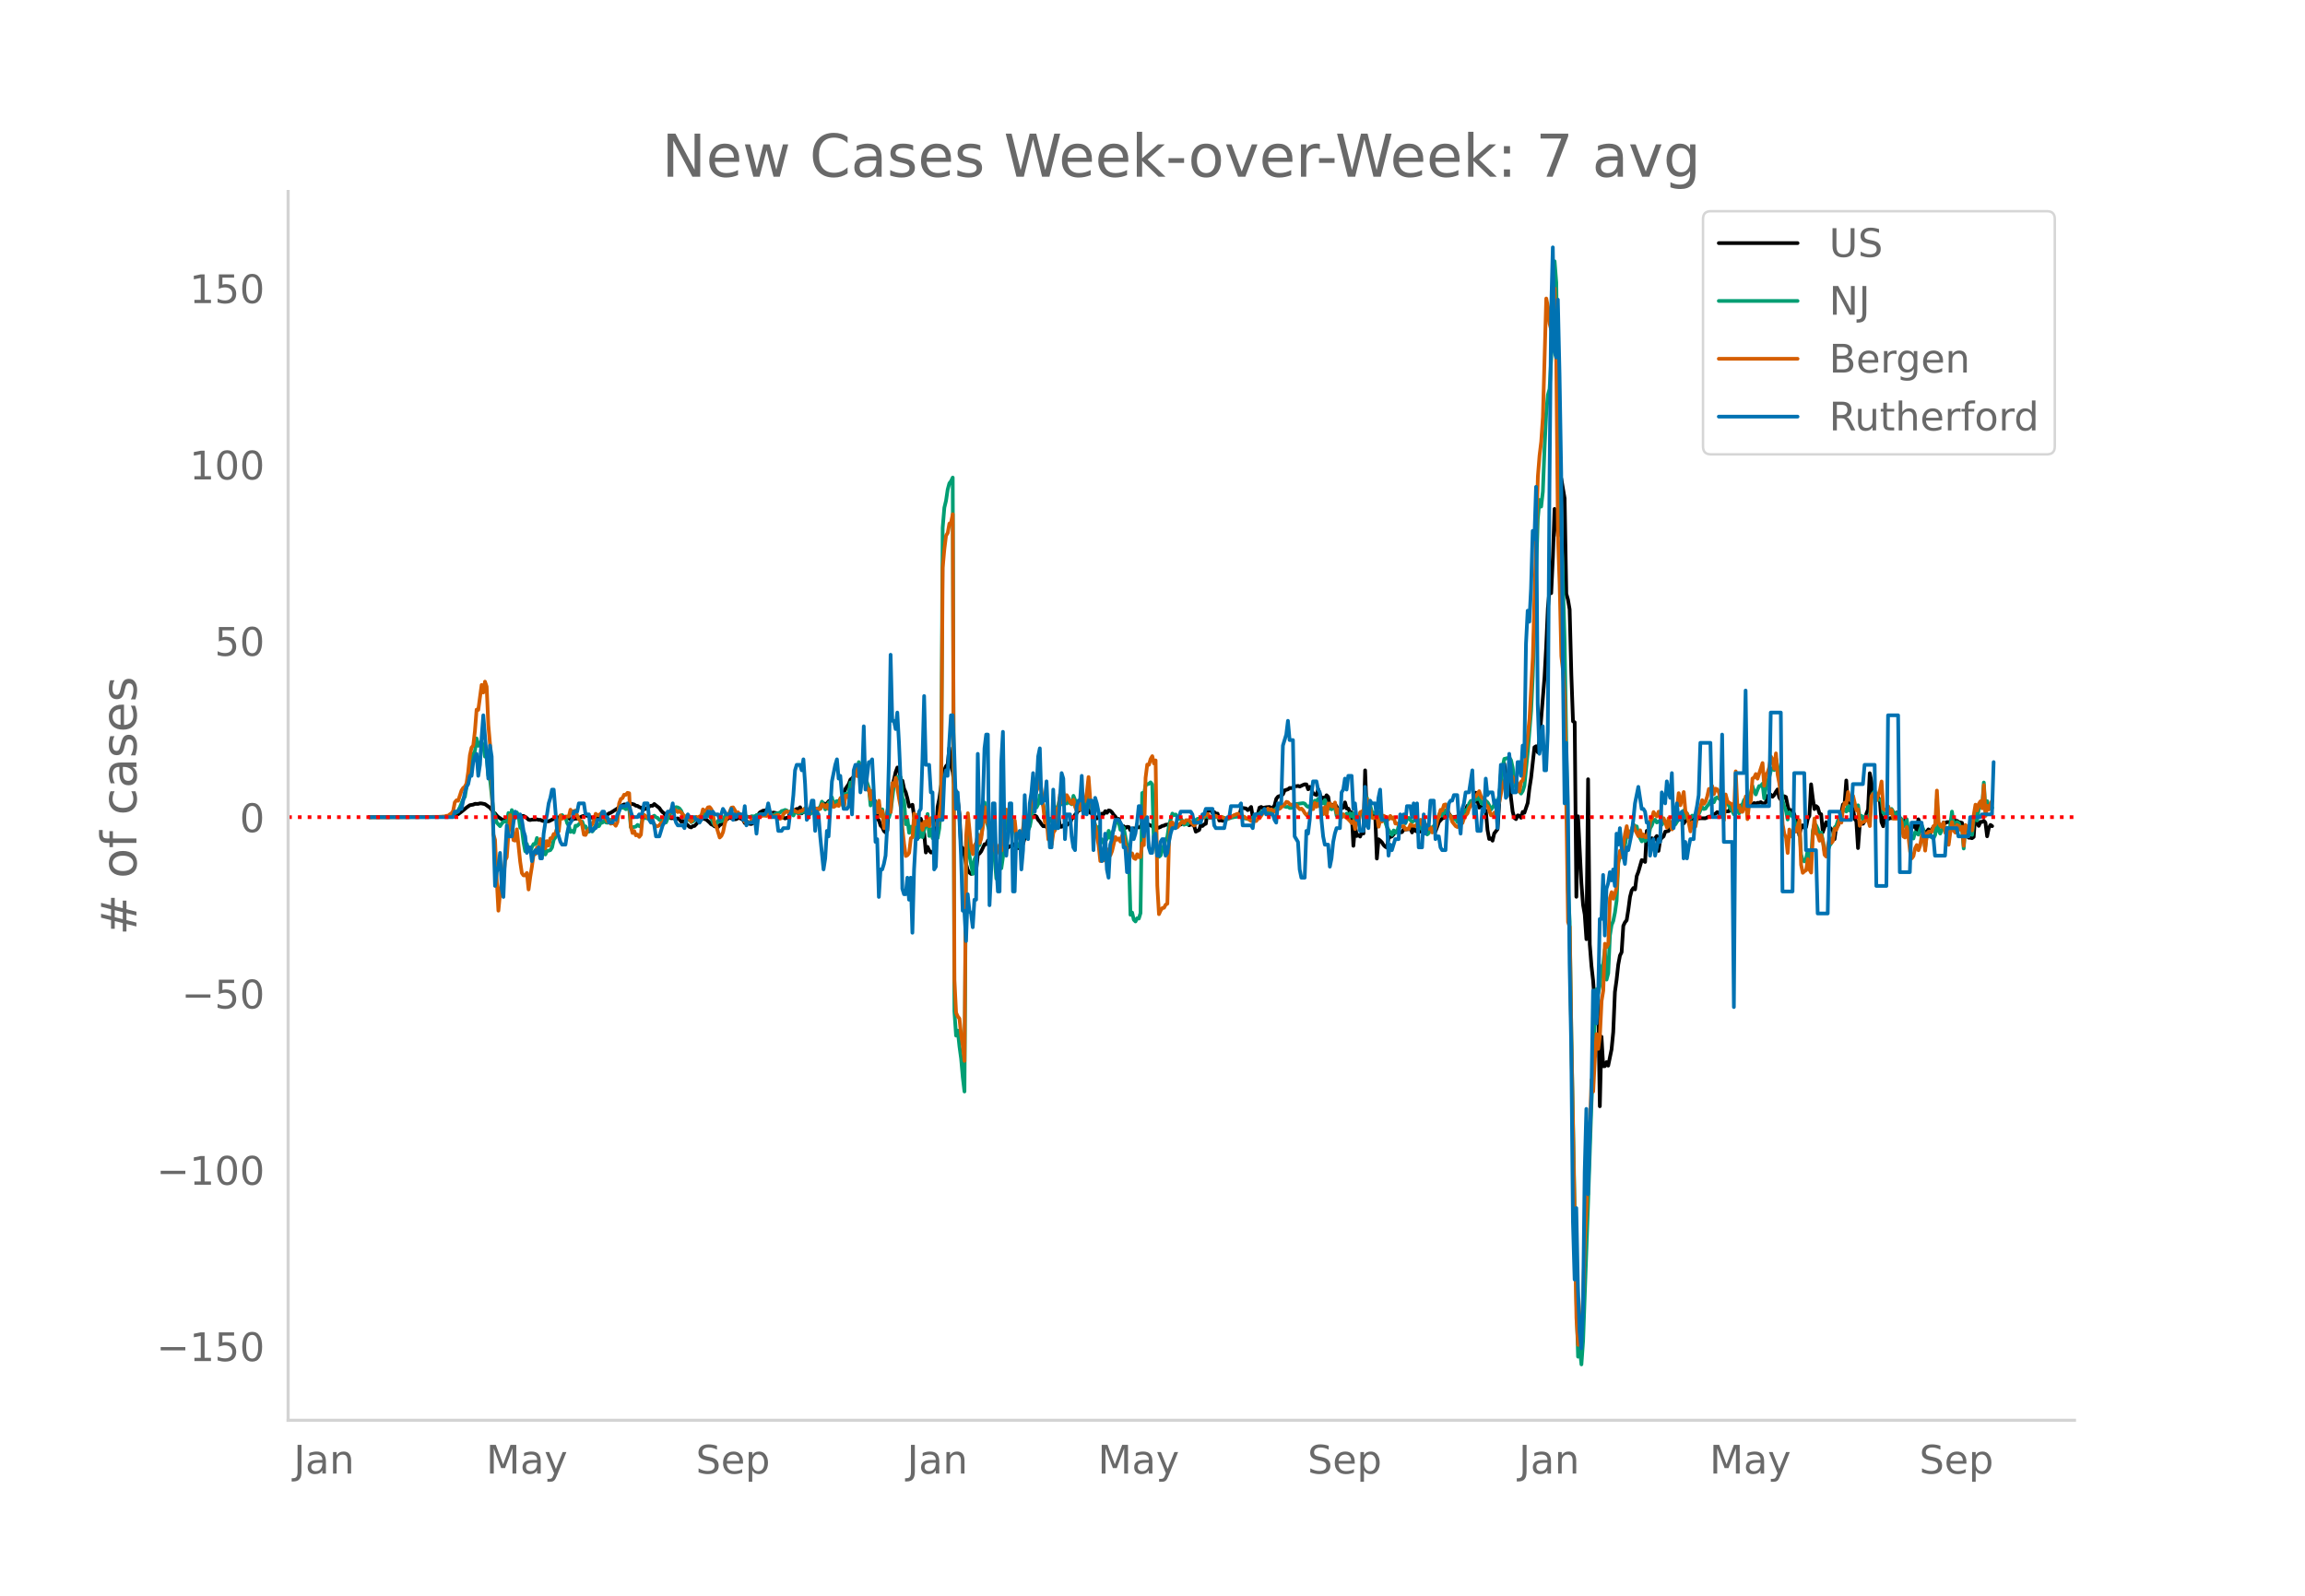 <svg height="864" viewBox="0 0 936 648" width="1248" xmlns="http://www.w3.org/2000/svg" xmlns:xlink="http://www.w3.org/1999/xlink"><defs><style>*{stroke-linecap:butt;stroke-linejoin:round}</style></defs><g id="figure_1"><path d="M0 648h936V0H0z" style="fill:#fff" id="patch_1"/><g id="axes_1"><path d="M117 576.72h725.4V77.76H117z" style="fill:none" id="patch_2"/><path clip-path="url(#p03b4a01fb6)" d="m149.973 331.808 30.625-.104 2.722-.146 1.36-.33 1.362-.615 1.361-1.002 1.361-1.116.68-.58 1.362-.958 1.36-.227.681-.314 1.362.008.68-.204.68.032 1.362.279 2.041 1.457.681.863.68 1.085.681.347.68.91.681.59 1.361.92.68.194.681-.003.681.208.68-.423.681-.154.68-.036 1.362-.776.68-.581.68-.2.681.362 1.361.048.681.348.68.499.681.682.68.124.681-.184 1.361-.01.68-.096.681.222.681-.02.68.325.681.194 2.042.088 2.722-1.332.68-.006.681-.33 2.722-.086.68.432.681.047.68.39.681.124 1.362-.356.68.026 2.042-.94 1.36-.357 1.362.289.68.404.681.242 1.361-.256.68.46 2.042-.738.681-.502.68.004.681-.204.68-.534.681-.241 2.722-1.733 1.361-1.097.681-.224.68-.366.681.082 1.361-.3.68-.079 1.362.351.68.49.681.076.68.476.681.218.68.627.681.035.68-.188 1.362-.885.68-.363.681.037.68-.715 2.042 1.616.68.993.681.738.68.467.681 1.339.68.006.681-.162.681.78.68-.06.681.115.68.271.681-.288.68.439.681.89.68-.29.681.686.681.461 1.361 1.277.68.217.681-.52.68-.07 2.042-2.143 1.362-.887 1.36.433 1.362 1.201.68.737.68.285.681.547.68.076.681.216.681-.782.68-.378.681-.846 2.722-1.982.68.424.681-.556.681.946.68-.075.681-.499.68.121.681.282.68.462.681 1.245.68-.858 1.362 1.196.68.05.681-.423 1.361-3.018.68-.315.681-.971 1.361-.73.68.02.681-.395.681.755.68.227.681.459.68-.273 1.362.243.68 2.222.68-.506.681.11.681-.082.68.417.681-.262.68.198.681-2.658.68.445 1.362-1.197.68-.397.68.075.682-.745.68 2.46.68-.772.681.257.68.062.681-.381.68.172.681.412.68-1.983.681.332.681.153.68-.05.681-.208.68-1.54.681-.544.68.512.681-.473.68-.826.681-.36.681.017.68 1.258.681-.165.68-.634.681-.264.68-.533.681-.943.68-1.146.681-2.25 1.361-1.983.681-1.827.68-.536.681-.725.68-.98.681.538.68-.16.681.021.68 1.587.681.336.681 1.15.68 1.952.681 1.259 1.361 3.068.68.352.681 1.315.68 6.755.681.647.681 2.084.68.64.681 1.56.68.615.681-.765.68-12.42.681-1.157.68-4.664.681-2.522.68-3.044.681-1.815.681.127.68 6.686.681-1.472.68 3.27.681 1.465.68 2.525.681 3.244 1.361-.72.681 4.89 1.361 1.999.68-.266.681-.938.68 2.629.681 3.533.68 7.538.681-2.28.681 1.465.68.82.681-.057.68-1.138.681-5.093.68-12.253.681-3.228 1.361-9.527.68-2.157.681-1.61.681-.735.68-6.683.681 7.133.68 2.692.681 5.506.68 2.432.681 3.345.68 5.617.681 13.368.681.625.68 2.788.681 3.719.68 2.368.681 1.072.68.513.681-.788.68-.963.681.139.681-6.273.68-.42.681-.88 1.361-2.87.68-.01.681-1.53.68 1.88.681-.058.68.366.681 1.012.681.509.68-.328.681.663.68 2.128.681-1.03.68-.646.681-1.28.68-.327.681-.534.681-.188.68-.695.681.809.68-.025.681.864.68-.515.681-.334.68-.929 1.362-5.057.68-1.798.681-2.49.68-1.366.681-.491.68-.27.681.434.68 1.35.681.723.68 1.04.681.806.681-.06.68.41.681-2.53.68-.78.681.051.68-.355.681-.692.68.059.681-.547.681 4.686.68-.024.681-.57.68-.186.681.126.68-.742.681.107.68-2.175.681-.223.681-1.262.68-.658.681-1.086.68-.088.681-.88.68-1.151.681-.204.68 2.053.681.036.68 1.233.681.177.681 1.123.68.634.681.358.68-1.067.681.3.68-1.179.681.176.68-1.175.681.656.681-.973.68.155.681.625.68 1.011.681.717.68 1.106.681-.187.68 1.973.681.992.681.043.68.707.681-.466.68.076.681 1.325 1.361-.793.68.075.681-.58.68.144.681-.24.681-1.592 2.042.338 1.36.695.681.208.68.997.681-.25 1.362-.093.68-.28.68-.405.681-.105.68-.376.681-.046.68-.159.681-.027 1.362.722 2.041-.498.68-.08 1.362-.743.68-.248.68.258.681 1.032.681-.297.68.07.681.4.68 2.432 1.362-.69.68-2.123.68.506.681-.644.681-.287.68-5.414.681.066.68-.12.681 1.14.68-.379.681.627.68-.004.681 2.803.681-.092.68.21 3.403-1.662.68.006.681-.171.68.063 1.362-.274.68-2.977.681-.2 1.361.2.68.664.681-.522.68-.767.681 4.113.681-.587.68-.41.681-.235.68-2.603.681-.284.68.4 1.362-.28 1.361-.112.68.436.681-.201.68-.867.681-2.661.68-.87.681-.277.68-.083.681-.63.68-1.594 1.362-.42.68-.547.681.064.68-.265.681-.572.68.076.681-.138.68.256 1.362-.647.68-.256.681.035.68 1.977.681-.988.68 1.056.681 1.66 1.361.632.681-2.386 1.361 3.975.68-.58.681.426.68-1.364.681.686.68 4.622.681-1.477.68.169.681-.435.681.992.68 1.478.681-.301.68-.474.681-.26.68-2.102.681 2.498.68.046.681 1.563.681-.042.68 13.569.681-8.155.68 4.167.681-.432.68.668.681-1.688.68.444.681-25.65.681 18.034.68-.798.681.658.68-.36.681.849.68-.328.681 17.763.68-7.836.681.542.68.707.681 1.094.681.675.68.382.681-3.96.68-.379.681-.232 1.361-1.748.68-.575.681.167.681.543.68-.118.681-1.024 2.042-.17.68-.348.68 1.678.681-1.727.681 1.05.68.35.681.095 1.361-.312.68-2.953.681 2.547.68.034.681-.587.68-.193.681-.005.681.26.68.924 1.362-3.708 1.36-1.493.681-.206.68-.426.681-2.212.681.887.68 1.098.681.457 2.042-.372.68 1.067.68-1.03.681-1.49.681.958.68-2.152.681-1.68.68.106.681-1.264 1.361-.159.68-3.999 1.362 6.051.68-.389.681.741.68.326.681.608.68 7.797.681 3.642.68-.246.681.946.68-2.938 1.362-1.754 1.361-22.26.68-3.107.681-1.125.68 4.755 1.362 1.341.68 7.671.681 5.604.68 2.51.681.551.68-1.515.681.115.68.84.681-2.369.68.357 1.362-4.017.68-5.896.681-4.347 1.361-12.359.68-.417.681 2.47.68-5.056 2.042-25.32.681-12.525.68-15.575.681-7.42.68 1.267.681-14.633.68-19.57.681 1.894.68 9.08 1.362-23.277 1.361 8.015.68 38.72.681 2.417.68 3.987.681 26.208.68 19.21.681.388.68 70.87.681-32.69 1.362 27.166.68 8.8.68 3.916.681 10.023.68-64.953.681 67.068.68 8.676.681 6.044.681 10.068.68.588.681-2.674.68 43.027.681-28.235.68 11.962.681-.002.68-1.667.681 1.438 1.361-6.618.681-7.019.68-16.252.681-4.948.68-6.21.681-3.65.68-1.339.681-10.725.68-1.429.681-.842.681-4.296.68-5.17.681-2.621.68-.99.681.553.68-5.397.681-1.778 1.361-4.729.681.202.68.552.681-12.641.68 5.431.681-1.885.68-.547.681.796 1.361-1.693.68 6.04.681-4.361.681-.995.68-.506.681-1.944 1.361-.302.68-1.916.681-1.493.68-.133.681-.707.681.168.68-.43.681-.115.68-.69.681 2.312.68-.997 1.362-.57 2.042.253.68-1.414.68.582.681.108.68-.09 2.042.008 1.361-.675.681.13.68-.808.681-.174.68-.363.681-.632.68.444.681-.044.68-1.485.681.508.681.296 1.361-.061.68-1.424.681-.275.68 1.244.681-1.058.68-.662.681.123.681-.277.68 1.02 1.362-1.564.68.42.68.288.681-.117.68-.417.681-.626.68.255.681-.347.681.022.68-.288.681.408.68.276.681-.599.68-2.624.681-.129.68-.366.681.83.681-.699.68-1.269.681-1.008.68 3.254.681 1.005.68-.393.681-1.093.68.318.681 3.372.681 2.63.68-.7.681.145.68 1.661.681 2.231.68.966.681 5.223.68-3.225.681-.818.68 1.044.681-.275.681-3.33.68-1.27.681-12.821.68 5.584.681 4.475.68-1.223.681.59.68 2.38.681.344.681 7.27 1.361-4.056.68 1.237 1.362 1.599.68.355.68 3.71.681-5.094.681-.371.68-1.609 1.362-6.981.68-.462.68-9.303.681 10.083.68-1.662.681.316.68 2.636.681 4.255.681.935.68 10.885.681-9.104.68-1.175.681.394.68-1.19.681-2.906.68-1.688.681-14.726.681 3.442.68 5.824.681-1.164 2.042 2.748.68 9.01.68 1.67.681-3.934.681.639.68.375.681-.359.68-.008.681-.133.68-1.668.681-.46.68.856.681 1.384.68.965.681.634.681-.734.68 3.702.681 1.905 1.361-2.433 1.361-1.307.68 2.513.681-4.766.681 2.089.68 2.701 1.362.344.68-.088.68-.947.681 1.774.68-1.722.681-1.063.681.195.68-.312.681.175.68-.46.681.461.68-1.827.681.282.68-.45.681.012 1.361-.161.681-1.699.68 2.121.681-.79.68.5 1.362.313.68 5.33.68.185.681-.581.681 1.104.68.024.681.176.68-.52.681-10.158.68 4.557.681 1.121.68-1.635.681.041.681-.48.68.738.681 5.568.68-3.374.681-1.233.68.48h0" style="fill:none;stroke:#000;stroke-linecap:round;stroke-width:1.5" id="line2d_1"/><path clip-path="url(#p03b4a01fb6)" d="m149.973 331.807 30.625-.096 2.041-.258.68-.194.681-.331.68-.684.681-.28.681-.897.68-1.23 1.362-3.294.68-.96 1.361-8.09.68-3.325.681-2.6.68-3.382.681-1.129.681-5.214.68 3.006.681-1.309.68-.163.681 1.301.68 4.572.681-.085.68 7.762.681 1.396 1.362 13.119.68 1.845.68 2.732 1.362 1.448.68-1.018.68-.767.681-.129.681.314.68-3.736.681 3.623.68-4.807.681 1.98.68 1.226.681-2.266.68 1.262.681 4.896.68.585.681 5.395.681 3.623.68-2.935.681 2.704.68.281.681-1.681.68-1.31.681.094.68-2.518.681 2.419.681.221.68 2.515.681-1.181.68 2.722.681-1.453.68-.097.681-.233.68-1.034.681-3.174.681-.93.68-3.92.681-2.417.68-1.22.681-1.53.68.811.681-.016.68 2.44.681 1.1.68 2.513.681-.426.681.608.68-2.713.681.041 1.361-1.287.68-.417.681 1.932.68.012.681 1.35.681.812.68-.748.681.652.68-.848.681-1.688.68.541.681-.21.68-1.315.681-.066.681-.811.68.69.681.171.68-1.15 1.362-.091.68-.373.68.064.681-.355.68-4.192.681.097.681-.124.68.071.681.54.68-.185.681-.511.68 8.02.681.002 1.361-.254.681-.695.68.47.681.258.68-3.522.681.06.68-.088 1.362.447.68-.585 1.362-.778.68.645.68.248.681.783.68.136 1.362.965.68-.062.68-1.649.681-.732.681-2.087 1.361-1.389.68-.336.681.131.68.405.681.908.68 1.658.681 1.046.681.73.68.42.681-.48.68 1.295.681-.33 2.722-1.856.681-.258.68-1.244.681.205.68.815.681-.138 1.361 1.025.68 1.93.681 1.129.68-.785.681-1.074.681.325 1.361-.302.68-1.757.681-.802.68.993.681-.018.68-.486.681-.132.681-.357.68.314.681-.053.68-.36 2.042.795 2.042.327.68-.34.681.077.68-.043.681-.489.68-.092.681-.228.68.028.681.258.68-.392.681-.129.681.39.68.099.681.345.68-.11.681-.639 2.042-.548.68-.65.681-.126.68-.302.681.212.68.73.681.496.68-.33.681 1.15.68-1.46.681.154.68.645.682-.454.68-.014.68-.428.681-1.45.68 2.33.681.414.68-.352.681-.92.68-1.761 1.362 1.607.68-1.193.681-.668.68-2.084 1.362 3.153 1.36-2.782.681-.454.681-1.603.68 3.503.681-1.75.68-.295.681 1.11.68-.306.681-.056.68 1.719.681-5.494.68.793.681-1.24.681-4.09.68.348 1.362-4.996.68 1.585.68-5.194.681 1.218.68 3.925.681-.845.681 1.934.68 2.32.681 1.923.68 7.129.681-2.767h.68l.681 2.267.68.919.681-.553.681 2.725.68-1.016.681 4.038.68-.19.681-.55.68-.067.681-2.53 1.361-10.847.68-1.76.681-1.241.681.193.68-.016.681 8.248.68 1.396.681 9.367.68-1.985.681 5.482.68-2.483.681 2.745.681-5.203.68 6.83.681-6.673.68 6.592.681-4.945.68 4.906.681-3.027.68-2.114.681-4.277.681 8.927.68-2.764.681 3.646.68-1.845.681.132.68 1.665.681-3.925.68-9.685.681-112.342.68-8.183.681-2.822.681-4.586.68-2.485.681-.893.68-1.442.681 216.744.68 9.87.681-2.055.68 6.38.681 5.012.681 7.628.68 5.726.681-101.968.68-3.96.681 10.285 1.361 7.292.68-5.899.681-1.488.681-4.086.68-.248 1.362-8.181.68-9.1.68 6.962.681 2.58.68 2.114 1.362 8.396.68 2.66.681 8.163 1.361-4.925.68.751.681-4.729.68-10.498.681-4.201.68-2.907.681-.025.681 5.086.68.373.681.854.68 5.344.681 1.72.68.438.681.29.68-4.669.681-5.47.681 1.223.68 1.682.681-1.564.68-3.476.681-4.92.68-1.142.681 1.89.68-1.395.681-3.602.68 1.568.681 2.29.681 3.846.68.528.681 2.932.68-1.626.681 1.126.68-2.31.681-1.587 1.361-2.806.681-3.109.68 2.87.681-1.044.68-.085.681.788.68-2.066.681 1.985.68.429.681-3.444.681 1.735.68 2.731.681-2.374.68 2.96.681-3.085.68-.324.681 2.34.68.488.681-5.049.68 5.245.681-.05.681 4.539 1.361 5.737.68-2.305.681 6.771.68-1.69.681 1.44.68-.669.681-1.002.681-3.231.68 2.881.681-1.985.68-1.207.681-2.693.68-.405.681-.143.68 3.126.681-1.36.681.632 1.361 7.363.68 2.804.681 25.094.68-.922.681 2.94.68.686.681-1.313.68.126.681-2.208.681-48.774.68.933.681-4.105.68-.357.681-.2.68-.588.681.837.68 24.919.681-1.56.681 5.669.68.354.681-.566 2.042-6.337.68-1.213.68-4.61 1.362-4.815.68.608.681-.235.68 1.018.681.783.68.016.681.691.68 1.647.681-.334.68.2.681-.785.681-.058.68.168.681-.124.68-.951.681-.52.68-.042.681.193.68-.617.681-.076.681-.4.68.105.681.488 2.042-.147.68-.433.68.38.681-.025.681-.157.68.14 2.042.69 1.361-.528 2.722-.565 1.362.337 1.36.456 2.042.396 3.403-1.916.68-.438.681-.64 2.042-.01.68-.269 1.362.134.68-.198.68-.58.681-.427.68-.735.681-.17.68-.053.681-.258.68.366.681.196.681-.072.68.473.681-.021 1.361-.719.68-.882 2.723-.332.68.21.681.862.68.467.681-.4.68.002.681-.625.68-1.538.681.313.681-1.06.68.286.681 1.071.68.507.681-1.377.68 3.296.681-.164 1.361.643.68-1.025.681.313.681 3.326 1.361-.935.68 1.004.681-.541.68.612.681-1.05.68 1.172.681-1.239.681 1.235.68-1.288.681 4.71.68-2.406.681 1.888.68-4.113.681.156.68-.62.681 1.956.681-7.965.68 5.616.681-2.488.68 2.808 1.362.433.68-1.115.68 3.586.681-2.992.68 3.35.681-.35.681 1.192.68 1.983.681 1.249 1.361 1.92.68-1.798.681.979.68-.208.681-2.632.681-1.27.68-.084.681-.482.68.776.681-1.748.68-.442 1.362 1.714.68-.54.681-.09.68.38.681 1.572.68.62.681 1.188.68-.242.681.917.68 1.23.681-.592.68-1.864.681-.147 1.362-1.822.68-1.472.68-1.895.681-1.537.68 1.666.681-.926.68-1.237.681.686.681 1.136.68.4.681 2.207.68-1.103.681-.191.68 1.651.681-.352.68-1.168.681-.763.681-1.796.68-.822.681-.143.68-2.45.681-1.104.68-.06.681.07.68-.763.681.041.68-.75.681 2.012.681.758.68-1.442.681.115.68.627.681 1.182.68 1.773.681-.843.68-1.19.681.667.681-1.658.68-2.84 1.362-11.625.68-3.132 1.361-.318.68-.207.681 1.05.681 3.038.68 5.164.681 2.95.68 1.055.681.58.68.782.681-1.04.68-2.15 1.362-13.873 1.361-16.528.68-14.248 2.042-63.782.68-7.626.681 2.715.68-6.087.681-17.62.681-14.174.68-7.46.681-2.472.68-12.62.681-21.59.68-17.597.681 8.648.68 45.983.681 23.138.68 29.024 1.362 48.205.68 42.806.681 57.171.68 13.085.681 46.27 2.042 107.268.68 23.221.681-3.798.68 6.924.681-9.503 2.042-56.359 1.36-40.217.681-14.39.681-21.792.68-10.111.681 1.769.68-3.37.681-7.202.68-1.504.681-5.84.68 12.277.681-2.596.68-15.35.681-4.232.681-1.677.68-3.385.681-4.833.68-15.316.681-3.11.68.714.681-2.001.68-2.794.681-4.213.681-.615.68-.4.681-1.088.68-2.084.681.663.68.088.681 3.436 1.361 2.649.681-.956.68.855.681-.896.68-.655.681-3.662.68-1.197.681-2.034.68-.247.681 1.138 1.361-.797.681 1.677.68-1.32.681.454.68.9.681-1.328.68 1.757.681 1.25.68-2.724.681.914.681-1.098.68-1.744.681.106 1.361-2.907.68 2.757.681-1.53.68 1.454.681.58.681-1.197.68.071.681-.041.68-1.483.681.808.68-1.585.681-1.253.68.807.681-.173.68-1.048.681-.758.681-1.437.68-.369.681 1.032.68-1.644.681-.332.68.532.681.196.68.046.681 2.174.681-1.338.68.774.681.997.68 1.237.681 1.004.68 1.276.681-4.003.68 1.219.681 2.393.681-1.018.68-2.472.681-1.999.68-.682.681 2.142.68-1.225 1.362-5.936.68 2.28.68 1.212.681-1.88.681-1.533.68-.028.681-.919.68 5.933.681-4.22.68-2.784.681-1.495.68-2.743.681-1.034.681.797.68-4.74 1.362 6.592.68 4.606.68 5.938.681 2.488.68 1.644.681 3.566.681-2.946.68 1.025.681.81.68 1.34.681 2.99.68-1.462.681.405.68 11.989.681 2.374.68.489.681-1.154.681-3.414.68 4.851.681-1.22.68-11.441.681-2.86.68.594.681 1.483.68 3.135.681-1.732.681 3.247.68 4.217.681.913.68-1.037.681-2.022.68-.924.681-2.11.68-4.332.681-.68.681-2.135.68-1.315.681-.083.68-2.969.681-.175.68.894.681-2.395.68 2.054.681-1.518.68-1.096.681.672.681.399.68-.643.681 5.074.68-.783.681 1.546.68-1.322.681.331.68-.451.681.682.681-8.458.68-1.621.681-.763.68 3.248.681.242.68.048.681-.205.68 5.413.681.884.681.182.68-2.052.681-.37.68-.146.681 1.16.68 1.816.681-1.235.68.447.681 1.421.68.544.681 2.865.681-.465.68-2.382.681 4.796.68 2.28.681-.24.68 1.014.681-2.534.68.408.681.546.681-2.092.68-1.656.681 1.79.68 7.232.681-5.23.68-.625.681 1.078.68.668.681.348.681-1.414.68-14.34.681 12.753.68 1.052.681-1.437.68-1.094.681.378.68-.233.681 5.742.68-6.875.681-5.406.681 5.383.68-.663.681-.49.68.342.681 1.976.68.09.681 8.354.68-9.305.681 2.61.681-.339.68-1.684.681 3.181.68-6.055.681-3.255.68 3.462.681-4.91.68-1.702.681.872.681-9.67.68 11.64.681-4.084.68 2.55.681-.79.68.946h0" style="fill:none;stroke:#009e73;stroke-linecap:round;stroke-width:1.5" id="line2d_2"/><path clip-path="url(#p03b4a01fb6)" d="m149.973 331.807 27.902-.11 2.723-.131.68-.307.68.022.681-.593.68-.417.681-.921.68-3.534.681-.834.681.176 1.361-4.148.68-1.053.681-.527.68-1.338.681-4.675.68-6.737.681-3.116.68-.834.681-5.838.681-8.734.68.11 1.362-10.14.68 3.073.68-4.41.681 1.996.68 15.603.681 7.77.681 14.264.68 22.406.681 2.216.68 15.999.681 12.75.68-7.132.681-5.004.68-1.12.681-7.153.681-1.295.68-9.459.681-7.637.68 3.797.681 6.364.68.198.681-4.587 1.361 13.167.68 4.587.681.944.681.022.68-1.01.681 6.715.68-5.113.681-4.191.68-5.026h.681l.68-2.721.681.57.681-3.994.68 1.536.681-.965.68 3.204.681-2.94.68 1.843.681-2.963.68-.11.681-1.668.681.066.68-2.523.681 1.36.68-6.452.681 1.317.68-.176.681-.68 1.361.022.68-2.787.681 1.426.681-.877.68-.198.681 2.107.68 1.448.681.659.68 1.777.681 3.797.68.11.681-1.493.681-.746.68-1.383.681-.768.68-1.492.681-2.7.68.462.681.175.68-.746.681-.176.681-.307.68 2.59.681 1.119.68-.549.681 1.449.68-.176.681.154.68.856.681-1.493.68-7.527.681-1.865.681-.33.68-1.404.681.066.68-.812.681.154.68 13.562.681 2.59.68-.813.681 1.778.681-.33.68.944.681-.877.68-7.22.681-.812 1.361 1.14.68.418.681-.483.681 1.624.68 1.097.681.834.68-.066.681-.35.68-.966.681-.154.68-1.448.681-.834.68-1.164.681-.526.681-1.23.68.747.681-.9 1.361 1.098.68-.396.681.55.68.877.681.505.681 1.031.68.351.681-.483.68 1.449.681-.944 1.361-1.01.68.308.681-.483.681-.044.68-2.809.681.659.68-.352.681-1.119.68-.11.681.834.68 2.151.681 4.17.68.724 1.362 4.477.68-.659.681-1.558.68-3.313.681-2.107.68-.878.681-2.019.68-1.602.681-.11 1.362 2.217.68-.198.68 1.207 1.362 1.383.68 1.295.68-.352.681.571.681.11.68-1.098.681-.043 1.361-.637.68.022.681-1.01.68.045.681-.198 1.361.154.681-1.624.68.175.681 1.405 1.361.35.68-.614.681-.087.68 1.536.681-.351.681-1.537.68-.702.681-.46.68.46.681-.066.68-.855.681-.11.68.592 1.362.417.68-.548.681-.022.68-.659 1.362-.22.68.352.68.505.681-.198.68-1.119.681 1.12.681-.79.68.416.681-.241.68-1.866.681.286.68.987.681-1.075.68 1.778.681-.637.681-2.37.68 2.129 1.362-.812.68.417.68-3.226.681 1.382.68 2.568.681-4.806.68-.198.681.988.681-2.15.68.394.681-7.351.68-2.963.681 3.248.68-3.116.681-1.427.68.79.681-.11.681 5.904.68 3.292.681-.066.68 4.17.681-3.468.68 3.182.681 4.301.68 1.317.681-4.784.681 6.342.68-2.063.681 6.891 1.361-7.242.68-2.414.681 3.073.68-11.741.681 1.163.68-3.336 1.362 8.537.68 3.511.681 8.69.68 6.255.681 4.784.68-.351.681-.944.68-5.925.681-.417.681-9.59.68 4.257.681-3.84.68 4.543.681-.834.68 2.458.681-3.292.68 1.382.681-2.699.681 3.138.68-3.27.681.549.68 1.865 1.362.637 1.36-8.954.681-95.77.68-7.593.681-5.464.681-1.076.68-3.818.681-.395.68-3.402.681 189.214.68 13.255.681 1.514.68.834.681 6.65.681 4.389.68 6.144.681-91.424.68-9.152 1.362 13.804.68 2.831.68-3.533.681-1.12.681-3.357.68 3.511.681-1.953.68-5.31.681-7.374.68 5.53 1.362 2.633.68 2.831.68 4.06.681 2.348.681 1.624.68-2.085.681-1.645.68 2.37.681-3.71.68-10.928.681-1.997.68 3.577.681.461.681 4.038.68.285.681-3.928.68 6.693.681.373.68-1.185.681.11.68-3.182.681-7.198.681 6.298.68-1.755.681-3.16.68-6.32.681-3.315.68-1.053.681 1.712.68-1.822.681-2.611.68 4.652 1.362 12.597.68-1.405.681 8.252.68-2.765.681 4.828.68-4.806.681-1.01.68-8.69.681.702.681-6.627.68 3.357.681-4.016.68 3.336.681-2.282.68 1.14.681 1.625.68.724.681-1.624.681 2.919.68 1.69.681-2.393.68 1.778.681-4.301.68.548.681.264.68-3.621.681-6.101.68 9.13.681 2.26.681 7.483.68.79.681 4.455.68 3.555.681 6.43.68-1.953.681 1.734.68-2.656.681 1.427.681-3.358.68 2.502.681-1.712 1.361-5.75.68 1.12.681-.527.68 1.273.681-2.392.681.285.68 3.665.681 1.975.68-.483.681 2.239.68-.505.681 1.91.68.372.681-1.931.68 1.207.681-.066.681-5.618.68.768.681-27.278.68-5.42.681.087.68-2.304.681-1.207.68 2.963.681-1.23.681 50.848.68 11.587.681-1.514.68-.965.681-.11.68-1.273.681-.395.68-25.544.681-7.33.681-.154.68 1.383.681.175.68.44.681-.769.68-.987.681-.68.68.745.681-1.163 1.361-.044.681.988 1.361 1.185 1.361-1.47.68-.593.681-.307 2.042-2.15.68-.154.681.943.68.154.681-.066.68-.33.681.067.68.46.681.22.681-.33 1.361.55.68.526.681-.307.68-.724.681-.066 1.361-.68 1.361-.527.681.33.68.811.681-.11.68.264.681.504.68.154 1.362 1.01.68-.22.681.198.68.022.681-.944.68-.198 1.362-2.106.68-.395 1.361-1.427.681.57.68-.24 1.362.965 1.36-1.053.681-.154 1.361-1.295.68-.527.681-.987.681.175.68.834.681.176.68-.132.681.637.68-.417.681 1.031.68.702.681-.263.681.702.68 1.141.681.79.68-.24.681-1.098.68-1.514.681.417.68-2.48.681 1.536.681-1.229.68 1.097.681.57.68 2.546.681-2.874.68 3.313.681-4.718.68-.022.681 1.141.68.066.681-1.624.681 4.258.68-1.515.681 2.414.68.856.681-1.185.68 1.032.681.329 1.361 1.382.681.812.68-.877.681 3.27.68-2.788.681.132.68-4.148.681-.307.68-.439.681 1.888.681-6.65.68 4.455.681-.132.68 3.358.681.22.68-.22.681-1.427.68 5.114.681-2.765.68.658.681-2.348.681.373.68.834.681.241.68-1.36.681 1.075.68-.549.681 2.546.68-.022 1.362 1.25 1.361-.13.68 1.36.681-.395.68.153.681-1.821.68.439 1.362.175 2.042-2.523.68 2.128.68-1.492.681 1.251.68.966.681.768.68-.615.681 2.15.681-1.491.68-.154.681-3.16.68-1.975.681-2.436.68.285.681-2.304.68-.176.681 1.493.681 2.94.68.264.681 2.436 1.361 1.711.68.351.681-.79.68-1.711.681.877.681-1.997.68-1.14.681-.79.68-2.13 1.362-1.865.68-2.809.68-.153 1.362-2.063.68 2.04.681.878.68.022.681 2.941.68.198.681 1.667.68 2.063.681-.044.68-1.053.681.373.681-3.094.68-1.558 1.362-6.957.68-1.712 1.361-2.524.68 1.251.681-1.01.681.79.68 1.91.681-.746.68 1.756.681 2.984.68-4.016.681-.526.68-3.929.681-8.273 1.361-12.728 1.362-25.062 1.36-49.004.681-24.404.68-8.514.681-5.662.68-9.964 1.362-48.148.68 3.358.681 6.913.68 2.523.681-7.549.68-9.327.681 30.22.68 70.62.681 19.619.68 28.836.681 6.1.681 10.36 1.361 91.555.68 1.91.681 45.47 2.042 113.393.68 10.907.681-.659.68-6.627.681-12.794.68-22.056.681-12.618.68-21.902.681-10.687.68-20.322.681 4.784.681-13.255.68-10.073.681 6.013.68-5.31.681-14.177.68-4.148.681-19.07.68 1.382.681-1.25.68-18.698.681-2.37.681 2.677.68-1.91.681-2.808.68-10.863.681-3.928.68 2.59 1.362-9.481.68-3.073.681 4.433.68-1.01 1.362-3.862.68 1.997 1.361 2.524.68-2.414.681 2.546.681-.834.68 1.075.681-.022.68-2.172.681-4.433.68-.878.681-2.677.68 1.163.681.614.68-1.91h.681l.681 3.359.68-.725.681 1.69.68 2.129.681-3.84.68 2.808.681 1.756.68-5.31h.681l.681-3.38.68-6.035.681 4.915 1.361-5.376.68 7.747.681 1.25 1.361 7.001.681-3.753.68.483.681 1.273.68-3.775.681-2.326.68-1.843.681-2.743.68 1.492.681-.878.68-2.063.681-3.094.681-.088.68-1.075.681 3.27.68-2.239.681.264.68 1.294.681 3.007.68.022.681 8.207.681-10.446.68 2.568.681.878.68.197.681.615.68 2.59.681-16.24.68 14.528.681-.637.681 2.392.68.176.681-1.866.68-4.433.681 9.261.68-6.1.681-1.273.68-9.151.681-.352.68-1.448.681 1.887 2.042-6.342.68 9.217.681-4.565.68-.746.681-2.15.68-4.411.681 1.25.681 3.71.68-6.233.681 8.559.68 3.489.681 5.157.68 11.631.681 3.884.68 1.427.681 6.298.681-9.546.68 2.853.681-1.185.68-2.239.681 1.449 1.361-4.609.68 18.083.681 3.248.68-.636.681-.44.681-4.498.68 4.28.681 1.206.68-15.405.681-6.606.68 6.08.681.68.68 2.326.681-2.283.681 2.502.68 5.486.681.725.68-4.63.681-2.832.68 1.91.681-.769.68-5.047.681.483.681-1.734.68-2.414.681 1.25.68-5.617.681-2.48.68.46.681-4.805.68 3.05.681.615.68-2.107 1.362 5.881.68-.417.681 6.694.68-1.251 1.362-.549.68-.987.68.373.681 2.523.681-12.07.68-.987.681.505.68 2.084.681-2.216.68-1.734.681-3.687.68 11.105.681.505.681-.33.68-1.163.681 2.853.68-1.426.681 3.555 1.361.022.68-.417.681.549.68 1.514.681 5.574.681.417.68-4.258.681 3.775.68 6.123.681 2.83.68-.943.681-3.16.68-1.317.681 2.107.681-1.931.68-4.038.681-1.383.68 7.506.681-6.891.68-.746.681-.132.68.066.681-2.26.681-.505.68-13.914.681 12.926.68 1.339.681.483.68-1.756.681 4.192.68-.571.681 5.399.68-5.114.681-4.125.681 3.467.68.834.681-3.116.68.482.681 1.493.68-1.251.681 7.768.68-8.47 1.362 1.821.68-2.897.681 3.292.68-6.408.681-4.06.68 2.348.681-2.677.68-1.054.681 2.875.681-9.436.68 12.487.681-4.06.68 1.47.681-2.282.68-1.383h0" style="fill:none;stroke:#d55e00;stroke-linecap:round;stroke-width:1.5" id="line2d_3"/><path clip-path="url(#p03b4a01fb6)" d="M149.973 331.807H184l.68-2.235h1.362l.68-1.118h.681l1.361-6.706.68-2.235.681-1.118.68-3.353h.681l.68-5.589.681-2.235.681-1.118.68 8.942.681-4.471.68-11.177.681-8.942 1.361 16.766.68 8.941.681-13.412.681 4.47.68 30.179.681 22.354.68-5.588.681-2.236.68-5.588.681 14.53.68 3.353.681-16.766.681-12.294.68 4.47h1.362l.68-5.588.68-4.471.681 2.235h.68l.681-1.117.68 2.235.681 4.471.681 2.235.68 6.707.681-2.236h.68l.681 5.589.68-3.353.681-1.118.68 1.118.681-2.236.681 4.471h.68l.681-10.06.68-4.47.681-3.353.68-4.471.681-2.236.68-3.353h.681l1.362 16.766 1.36 4.47.681 1.119h1.361l.68-4.471.681-3.353 1.361-2.236.681-3.353h1.361l.68-3.353h2.042l.68 4.47h1.362l.68 6.707h.681l.68-1.118h.681l.68-3.353h1.362l.68-3.353h.681l.68 2.235h.681l.68 2.236h1.362l.68-2.236.68 1.118.681-2.235.68-1.118.681-2.235h2.042l.68-1.118.681 1.118 1.361 4.47h2.042l.68-1.117.681 1.117.68-2.235.681-3.353h1.361l.68 6.706.681 1.118.681-1.118.68 2.236.681 4.47h1.361l1.361-4.47.68-1.118 1.362-4.471h1.361l.68-3.353.681 5.588.68 2.236.681 1.118h2.042l.68 1.117.681-3.353.68-2.235.681 1.117H282l.68 1.118h.68l.681 1.118 1.362-2.236h1.36l.681-2.235h.68l.681 1.118.68-1.118.681 1.118h1.361l.681 2.235 1.361-4.47 1.361 2.235h1.361l.68-2.236.681 4.471.681-2.235.68 1.117.681-1.117h1.361l.68 2.235.681-5.588.68 7.824.681-1.118h2.042l.68-2.236.681 6.707.68-6.707.681-1.117h2.042l.68-1.118.681-3.353.68 3.353.681 2.235h2.042l.68 5.589h1.361l.681-1.118h2.042l.68-5.588.68-1.118.681-6.706.68-10.06.681-2.235h1.362l.68 2.235.68-4.47.681 10.059.68 14.53.681-1.118 1.361-6.706h.68l.681 12.295.681-7.824.68 1.118.681 8.941 1.361 13.413.68-4.47.681-11.178.68 2.235 1.362-22.354 1.361-6.706.68-2.236.681 7.824.68-1.117.681 7.824.68 5.588h1.362l.68-1.117.681-6.707.68 10.06.681-17.884.68-2.235h1.362l.68 11.177.68-5.589.681-21.236.681 25.707 1.361-11.177h.68l.681-1.118.68 13.413.681 20.119.68-1.118.681 23.472.681-11.177h.68l.681-2.235.68-3.354.681-12.294.68-26.826.681-42.473.68 26.825h.681l.68 3.353.681-6.706.681 12.295.68 15.648.681 43.591.68 2.236h.681l.68-6.707.681 8.942.68-8.942.681 22.355.681-25.708.68-12.295h.681l.68-11.177.681-1.118.68-20.119.681-25.707.68 27.943h1.362l.68 11.177h.681l.68 31.296.681-1.118.68-19h2.042l.68-16.767.681-3.353.681 2.236.68-13.413.681-11.177h.68l.681 15.648.68 22.354.681-6.706.68 10.06.681 15.647.681 22.355h.68l.681 12.295.68-19.001.681 6.706.68 1.118.681 5.588.68-11.177h.681l.681-59.24.68 30.18.681-1.118.68-8.942.681-22.354.68-5.59h.681l.68 69.3.681-14.53.68-26.826h.681l.681 24.59.68 11.177h.681l.68-52.533.681-12.295.68 45.827.681 4.47.68-7.824.681-13.412h.681l.68 35.767h.681l.68-23.472.681 1.117.68-2.235.681 15.648.68-7.824.681-22.354.681 16.765.68 1.118.681-14.53.68-4.471.681-7.824.68 15.648.681-8.942.68-13.412.681-3.353.68 22.354.681-1.118h.681l.68-7.824.681 15.648.68 11.177h.681l.68-23.472.681 15.648h1.361l.681-12.295.68-10.059.681 2.235.68 24.59.681-10.06h1.361l.68 8.942.681 4.471.681 1.118.68-17.883.681-2.236h.68l.681-10.06.68 15.649.681-3.353.68 3.353.681-5.589h1.361l.681 20.119.68-21.237.681 2.236 1.361 6.706v10.06l.68 6.706.681-1.118.68-10.06.681 14.531.681 3.353.68-13.412.681-2.236.68-4.47.681-3.354h1.361l1.361 2.236.681 8.941h.68l.681 10.06h.68l.681-11.177.68-6.707.681 4.471.68-2.235.681-4.471.68-6.706h.681l.681 7.824.68 4.47.681-6.706.68-1.118.681 12.295.68 2.236h.681l.68-6.707.681-1.117.681 8.941h.68l.681-5.588.68-1.118h.681l.68 6.706.681-1.117.68-4.471.681-3.353.681-2.236h1.361l.68-4.47h.681l.68-2.236h4.084l.68 1.118.681 3.353h2.722l.68-3.353h.681l.681-2.236h2.722l.68 6.707.681 1.117h3.403l.68-3.353.681-1.118h.68l.681-4.47h3.403l.68-1.118.681 8.942h3.403l.68 1.117.681-5.588h2.722l1.361-2.236.68 2.236h2.723l.68 2.235.681 1.118.68-7.824h1.362l.68-23.472 1.361-4.471.681-5.589.68 7.824h1.362l.68 39.12 1.361 2.236.68 11.177.681 3.353h1.362l.68-19.001.68 1.118.681-5.589.68-10.06.681-5.588h1.361l.681 3.353.68 1.118.681 11.177.68 6.706.681 3.354h1.361l.68 8.941.681-3.353.68-6.706.681-3.353.681-2.236h1.361l.68-14.53.681-1.118.68-4.47.681 4.47.68-5.588h1.362l.68 13.412.681-2.235.68 6.706.681-1.118.68 5.589h1.362l.68-17.883.681 15.648.68 1.117.681-11.177.68 1.118h1.362l.68 5.588.68-7.824.681-3.353.68 12.295h2.043l.68 14.53.68-4.47.681 2.235 1.361-4.47h1.361l.681-10.06.68 3.353.681-3.353.68 3.353.681-6.706h1.361l.68 4.47.681-5.588.681 6.706.68-6.706.681 17.883h1.361l.68-13.412.681 7.824.68-3.353h.681l.68-10.06h1.362l.68 15.648.681-1.118h.68l.681 4.471.68 1.118h1.362l.68-13.413.681-5.588.68-1.118h.681l.68-2.235h1.362l.68 10.06.68 5.588.681-10.06.681-2.235.68-4.471h1.362l1.36-8.942.681 17.884.68-3.353.681 10.059h1.361l.681-8.942.68 1.118.681-13.413.68 6.707.681-1.118h1.361l.68 4.47.681-1.117.681 11.177 1.361-25.707h1.361l.68 13.412.681-1.117.68-16.766.681 6.706.681 8.942h1.361l.68-12.295h.681l.68 5.589.681-12.295.68 4.47.681-45.826.68-13.412.681 4.47.681-13.412.68-23.472.681 3.353.68-21.237.681 88.3.68 20.119.681-4.47.68-6.707.681 17.883h.681l.68-15.648.681-99.477.68-71.534.681-25.707.68 42.473.681 2.236.68-23.472.681 30.178.68 40.238.681 79.358.681 54.768.68-24.59.681 24.59.68 64.827.681 34.65.68 70.416.681 23.472.68-29.06.681 32.413.681 17.884.68 6.706.681-15.648.68-55.886.681-25.708.68 34.65.681-22.355.68-17.883.681-42.473h.681l.68 13.412.681-10.06.68-32.413h.681l.68-17.884.681 24.59.68-19 .681-2.236.68-4.471.681 3.353.681-4.47.68 6.705.681-21.236.68 4.47.681-6.706.68 7.824 1.362 6.707.68-6.707.681 1.118 1.361-6.706.68-5.589.681-6.706 1.361-6.706 1.361 8.941h.681l.68 1.118.681 4.47h.68l.681 13.413.68-4.47.681-2.236.68 6.706 1.362-6.706.68 1.118.681-20.119 1.361 4.47.68-8.94.681 4.47.68 2.235.681-10.059.68 22.354.681-3.353.681-6.706.68 6.706.681-2.235.68-1.118.681 19.001.68-6.706.681 6.706.68-4.47.681-3.354h1.362l.68-10.06.68-3.352.681-4.471.68-21.237h4.084l.68 30.178h3.403l.68-33.531.681 43.59h3.403l.68 67.064.681-95.006h3.403l.68-33.532.681 46.945h8.847l.68-38.003h4.084l.68 72.652h4.084l.68-48.062h4.084l.68 31.296h4.084l.68 25.708h4.084l.68-41.356h4.084l.68 3.353h4.083l.68-14.53h4.084l.68-7.824h4.084l.68 49.18h4.084l.68-69.3h4.084l.68 63.71h4.084l.68-20.118h4.084l.68 5.588h4.083l.681 7.824h4.083l.68-11.177h4.084l.68 3.353h4.084l.68-7.824h4.084l.68-1.117h4.084l.68-21.237h0" style="fill:none;stroke:#0072b2;stroke-linecap:round;stroke-width:1.5" id="line2d_4"/><path clip-path="url(#p03b4a01fb6)" d="M117 331.807h725.4" style="fill:none;stroke:red;stroke-dasharray:1.5,2.475;stroke-dashoffset:0;stroke-width:1.5" id="line2d_5"/><path d="M117 576.72V77.76" style="fill:none;stroke:#d3d3d3;stroke-linecap:square;stroke-linejoin:miter;stroke-width:1.25" id="patch_3"/><path d="M117 576.72h725.4" style="fill:none;stroke:#d3d3d3;stroke-linecap:square;stroke-linejoin:miter;stroke-width:1.25" id="patch_4"/><g id="matplotlib.axis_1"><g id="xtick_1"><g style="fill:#696969" transform="matrix(.16 0 0 -.16 119.265 598.378)" id="text_1"><defs><path d="M9.813 72.906h9.859V5.078q0-13.187-5-19.14-5-5.954-16.094-5.954h-3.75v8.297h3.078q6.531 0 9.219 3.672Q9.813-4.39 9.813 5.078z" id="DejaVuSans-74"/><path d="M34.281 27.484q-10.89 0-15.093-2.484-4.204-2.484-4.204-8.5 0-4.781 3.157-7.594 3.156-2.797 8.562-2.797 7.485 0 12 5.297 4.516 5.297 4.516 14.078v2zm17.922 3.72V0H43.22v8.297Q40.14 3.328 35.547.953q-4.594-2.375-11.234-2.375-8.391 0-13.36 4.719Q6 8.016 6 15.922q0 9.219 6.172 13.906 6.187 4.688 18.437 4.688h12.61v.89q0 6.203-4.078 9.594-4.078 3.39-11.453 3.39-4.688 0-9.141-1.124-4.438-1.125-8.531-3.375v8.312q4.921 1.906 9.562 2.844 4.64.953 9.031.953 11.875 0 17.735-6.156 5.86-6.14 5.86-18.64z" id="DejaVuSans-97"/><path d="M54.89 33.016V0h-8.984v32.719q0 7.765-3.031 11.61-3.031 3.858-9.078 3.858-7.281 0-11.484-4.64-4.204-4.625-4.204-12.64V0H9.08v54.688h9.03v-8.5q3.235 4.937 7.594 7.374Q30.078 56 35.797 56q9.422 0 14.25-5.828 4.844-5.828 4.844-17.156z" id="DejaVuSans-110"/></defs><use xlink:href="#DejaVuSans-74"/><use x="29.492" xlink:href="#DejaVuSans-97"/><use x="90.771" xlink:href="#DejaVuSans-110"/></g></g><g id="xtick_2"><g style="fill:#696969" transform="matrix(.16 0 0 -.16 197.405 598.378)" id="text_2"><defs><path d="M9.813 72.906h14.703l18.593-49.61 18.703 49.61h14.704V0H66.89v64.016l-18.797-50h-9.907l-18.796 50V0H9.813z" id="DejaVuSans-77"/><path d="M32.172-5.078q-3.797-9.766-7.422-12.735-3.61-2.984-9.656-2.984H7.906v7.516h5.282q3.703 0 5.75 1.765Q21-9.766 23.483-3.219l1.61 4.094-22.11 53.813H12.5l17.094-42.766 17.093 42.766h9.516z" id="DejaVuSans-121"/></defs><use xlink:href="#DejaVuSans-77"/><use x="86.279" xlink:href="#DejaVuSans-97"/><use x="147.559" xlink:href="#DejaVuSans-121"/></g></g><g id="xtick_3"><g style="fill:#696969" transform="matrix(.16 0 0 -.16 282.572 598.378)" id="text_3"><defs><path d="M53.516 70.516V60.89q-5.61 2.687-10.594 4-4.984 1.328-9.625 1.328-8.047 0-12.422-3.125t-4.375-8.89q0-4.845 2.906-7.313 2.907-2.453 11.016-3.97l5.953-1.218q11.031-2.11 16.281-7.406 5.25-5.297 5.25-14.172 0-10.61-7.11-16.078-7.093-5.469-20.812-5.469-5.172 0-11.015 1.172Q13.14.922 6.89 3.219v10.156q6-3.36 11.765-5.078 5.766-1.703 11.328-1.703 8.438 0 13.032 3.312 4.593 3.328 4.593 9.485 0 5.359-3.297 8.39-3.296 3.032-10.812 4.547L27.484 33.5q-11.03 2.188-15.968 6.875-4.922 4.688-4.922 13.047 0 9.672 6.812 15.234 6.813 5.563 18.766 5.563 5.14 0 10.453-.938 5.328-.922 10.89-2.765z" id="DejaVuSans-83"/><path d="M56.203 29.594v-4.39H14.891q.593-9.282 5.593-14.142 5-4.859 13.938-4.859 5.172 0 10.031 1.266 4.86 1.265 9.656 3.812v-8.5Q49.266.734 44.187-.344 39.11-1.422 33.892-1.422q-13.094 0-20.735 7.61-7.64 7.625-7.64 20.625 0 13.421 7.25 21.296Q20.016 56 32.328 56q11.031 0 17.453-7.11 6.422-7.093 6.422-19.296zm-8.984 2.64q-.094 7.36-4.125 11.75-4.032 4.407-10.672 4.407-7.516 0-12.031-4.25-4.516-4.25-5.203-11.97z" id="DejaVuSans-101"/><path d="M18.11 8.203v-29H9.077v75.484h9.031v-8.296q2.844 4.875 7.157 7.234Q29.594 56 35.594 56q9.968 0 16.187-7.906 6.235-7.907 6.235-20.797T51.78 6.484q-6.218-7.906-16.187-7.906-6 0-10.328 2.375-4.313 2.375-7.157 7.25zm30.578 19.094q0 9.906-4.079 15.547-4.078 5.64-11.203 5.64-7.14 0-11.218-5.64-4.079-5.64-4.079-15.547 0-9.906 4.078-15.547 4.079-5.64 11.22-5.64 7.124 0 11.202 5.64t4.078 15.547z" id="DejaVuSans-112"/></defs><use xlink:href="#DejaVuSans-83"/><use x="63.477" xlink:href="#DejaVuSans-101"/><use x="125" xlink:href="#DejaVuSans-112"/></g></g><g id="xtick_4"><g style="fill:#696969" transform="matrix(.16 0 0 -.16 368.347 598.378)" id="text_4"><use xlink:href="#DejaVuSans-74"/><use x="29.492" xlink:href="#DejaVuSans-97"/><use x="90.771" xlink:href="#DejaVuSans-110"/></g></g><g id="xtick_5"><g style="fill:#696969" transform="matrix(.16 0 0 -.16 445.806 598.378)" id="text_5"><use xlink:href="#DejaVuSans-77"/><use x="86.279" xlink:href="#DejaVuSans-97"/><use x="147.559" xlink:href="#DejaVuSans-121"/></g></g><g id="xtick_6"><g style="fill:#696969" transform="matrix(.16 0 0 -.16 530.974 598.378)" id="text_6"><use xlink:href="#DejaVuSans-83"/><use x="63.477" xlink:href="#DejaVuSans-101"/><use x="125" xlink:href="#DejaVuSans-112"/></g></g><g id="xtick_7"><g style="fill:#696969" transform="matrix(.16 0 0 -.16 616.749 598.378)" id="text_7"><use xlink:href="#DejaVuSans-74"/><use x="29.492" xlink:href="#DejaVuSans-97"/><use x="90.771" xlink:href="#DejaVuSans-110"/></g></g><g id="xtick_8"><g style="fill:#696969" transform="matrix(.16 0 0 -.16 694.207 598.378)" id="text_8"><use xlink:href="#DejaVuSans-77"/><use x="86.279" xlink:href="#DejaVuSans-97"/><use x="147.559" xlink:href="#DejaVuSans-121"/></g></g><g id="xtick_9"><g style="fill:#696969" transform="matrix(.16 0 0 -.16 779.375 598.378)" id="text_9"><use xlink:href="#DejaVuSans-83"/><use x="63.477" xlink:href="#DejaVuSans-101"/><use x="125" xlink:href="#DejaVuSans-112"/></g></g></g><g id="matplotlib.axis_2"><g id="ytick_1"><g style="fill:#696969" transform="matrix(.16 0 0 -.16 63.553 552.69)" id="text_10"><defs><path d="M10.594 35.5h62.593v-8.297H10.594z" id="DejaVuSans-8722"/><path d="M12.406 8.297h16.11v55.625l-17.532-3.516v8.985l17.438 3.515h9.86V8.296H54.39V0H12.406z" id="DejaVuSans-49"/><path d="M10.797 72.906h38.719v-8.312H19.828v-17.86q2.14.735 4.281 1.094 2.157.36 4.313.36 12.203 0 19.328-6.688 7.14-6.688 7.14-18.11 0-11.765-7.328-18.296-7.328-6.516-20.656-6.516-4.593 0-9.36.781-4.75.782-9.827 2.344v9.922q4.39-2.39 9.078-3.563 4.687-1.171 9.906-1.171 8.453 0 13.375 4.437 4.938 4.438 4.938 12.063 0 7.609-4.938 12.047-4.922 4.453-13.375 4.453-3.953 0-7.89-.875-3.922-.875-8.016-2.735z" id="DejaVuSans-53"/><path d="M31.781 66.406q-7.61 0-11.453-7.5Q16.5 51.422 16.5 36.375q0-14.984 3.828-22.484 3.844-7.5 11.453-7.5 7.672 0 11.5 7.5 3.844 7.5 3.844 22.484 0 15.047-3.844 22.531-3.828 7.5-11.5 7.5zm0 7.813q12.266 0 18.735-9.703 6.468-9.688 6.468-28.141 0-18.406-6.468-28.11-6.47-9.687-18.735-9.687-12.25 0-18.718 9.688-6.47 9.703-6.47 28.109 0 18.453 6.47 28.14Q19.53 74.22 31.78 74.22z" id="DejaVuSans-48"/></defs><use xlink:href="#DejaVuSans-8722"/><use x="83.789" xlink:href="#DejaVuSans-49"/><use x="147.412" xlink:href="#DejaVuSans-53"/><use x="211.035" xlink:href="#DejaVuSans-48"/></g></g><g id="ytick_2"><g style="fill:#696969" transform="matrix(.16 0 0 -.16 63.553 481.09)" id="text_11"><use xlink:href="#DejaVuSans-8722"/><use x="83.789" xlink:href="#DejaVuSans-49"/><use x="147.412" xlink:href="#DejaVuSans-48"/><use x="211.035" xlink:href="#DejaVuSans-48"/></g></g><g id="ytick_3"><g style="fill:#696969" transform="matrix(.16 0 0 -.16 73.733 409.488)" id="text_12"><use xlink:href="#DejaVuSans-8722"/><use x="83.789" xlink:href="#DejaVuSans-53"/><use x="147.412" xlink:href="#DejaVuSans-48"/></g></g><g id="ytick_4"><use xlink:href="#DejaVuSans-48" style="fill:#696969" transform="matrix(.16 0 0 -.16 97.32 337.886)" id="text_13"/></g><g id="ytick_5"><g style="fill:#696969" transform="matrix(.16 0 0 -.16 87.14 266.285)" id="text_14"><use xlink:href="#DejaVuSans-53"/><use x="63.623" xlink:href="#DejaVuSans-48"/></g></g><g id="ytick_6"><g style="fill:#696969" transform="matrix(.16 0 0 -.16 76.96 194.683)" id="text_15"><use xlink:href="#DejaVuSans-49"/><use x="63.623" xlink:href="#DejaVuSans-48"/><use x="127.246" xlink:href="#DejaVuSans-48"/></g></g><g id="ytick_7"><g style="fill:#696969" transform="matrix(.16 0 0 -.16 76.96 123.082)" id="text_16"><use xlink:href="#DejaVuSans-49"/><use x="63.623" xlink:href="#DejaVuSans-53"/><use x="127.246" xlink:href="#DejaVuSans-48"/></g></g><g style="fill:#696969" transform="matrix(0 -.2 -.2 0 55.393 379.813)" id="text_17"><defs><path d="M51.125 44H36.922l-4.11-16.313h14.313zm-7.328 27.781-5.078-20.265h14.265L58.11 71.78h7.813L60.89 51.516h15.234V44h-17.14l-4-16.313h15.53V20.22H53.079L48 0h-7.813l5.032 20.219H30.906L25.875 0h-7.86l5.079 20.219H7.719v7.468h17.187L29 44H13.281v7.516h17.625l4.985 20.265z" id="DejaVuSans-35"/><path d="M30.61 48.39q-7.22 0-11.422-5.64-4.204-5.64-4.204-15.453 0-9.813 4.172-15.453 4.188-5.64 11.453-5.64 7.188 0 11.375 5.655 4.203 5.672 4.203 15.438 0 9.719-4.203 15.406-4.187 5.688-11.375 5.688zm0 7.61q11.718 0 18.406-7.625 6.703-7.61 6.703-21.078 0-13.422-6.703-21.078-6.688-7.64-18.407-7.64-11.765 0-18.437 7.64-6.656 7.656-6.656 21.078 0 13.469 6.656 21.078Q18.844 56 30.609 56z" id="DejaVuSans-111"/><path d="M37.11 75.984V68.5h-8.594q-4.828 0-6.72-1.953-1.874-1.953-1.874-7.031v-4.828h14.797v-6.985H19.922V0H10.89v47.703H2.297v6.984h8.594V58.5q0 9.125 4.25 13.297 4.25 4.187 13.468 4.187z" id="DejaVuSans-102"/><path d="M48.781 52.594v-8.407q-3.812 2.11-7.64 3.157-3.828 1.047-7.735 1.047-8.75 0-13.593-5.547-4.829-5.532-4.829-15.547 0-10.016 4.829-15.563 4.843-5.53 13.593-5.53 3.907 0 7.735 1.046 3.828 1.047 7.64 3.156V2.094Q45.016.344 40.984-.531q-4.015-.89-8.562-.89-12.36 0-19.64 7.765-7.266 7.765-7.266 20.953 0 13.375 7.343 21.031Q20.22 56 33.016 56q4.14 0 8.093-.86 3.953-.843 7.672-2.546z" id="DejaVuSans-99"/><path d="M44.281 53.078v-8.5q-3.797 1.953-7.906 2.922-4.094.984-8.5.984-6.688 0-10.031-2.047-3.344-2.046-3.344-6.156 0-3.125 2.39-4.906 2.391-1.781 9.626-3.39l3.078-.688q9.562-2.047 13.593-5.781 4.032-3.735 4.032-10.422 0-7.625-6.032-12.078-6.03-4.438-16.578-4.438-4.39 0-9.156.86Q10.688.296 5.422 2v9.281q4.984-2.594 9.812-3.89 4.829-1.282 9.579-1.282 6.343 0 9.75 2.172 3.421 2.172 3.421 6.125 0 3.656-2.468 5.61-2.453 1.953-10.813 3.765l-3.125.735q-8.344 1.75-12.062 5.39-3.704 3.64-3.704 9.985 0 7.718 5.47 11.906Q16.75 56 26.811 56q4.97 0 9.36-.734 4.406-.72 8.11-2.188z" id="DejaVuSans-115"/></defs><use xlink:href="#DejaVuSans-35"/><use x="83.789" xlink:href="#DejaVuSans-32"/><use x="115.576" xlink:href="#DejaVuSans-111"/><use x="176.758" xlink:href="#DejaVuSans-102"/><use x="211.963" xlink:href="#DejaVuSans-32"/><use x="243.75" xlink:href="#DejaVuSans-99"/><use x="298.73" xlink:href="#DejaVuSans-97"/><use x="360.01" xlink:href="#DejaVuSans-115"/><use x="412.109" xlink:href="#DejaVuSans-101"/><use x="473.633" xlink:href="#DejaVuSans-115"/></g></g><g style="fill:#696969" transform="matrix(.24 0 0 -.24 268.746 71.76)" id="text_18"><defs><path d="M9.813 72.906h13.28l32.329-60.984v60.984h9.562V0h-13.28L19.39 60.984V0H9.813z" id="DejaVuSans-78"/><path d="M4.203 54.688h8.985l11.234-42.672 11.172 42.672h10.593l11.235-42.672 11.187 42.672h8.985L63.28 0H52.688L40.922 44.828 29.109 0H18.5z" id="DejaVuSans-119"/><path d="M64.406 67.281v-10.39q-4.984 4.64-10.625 6.922-5.64 2.296-11.984 2.296-12.5 0-19.14-7.64-6.641-7.64-6.641-22.094 0-14.406 6.64-22.047 6.64-7.64 19.14-7.64 6.345 0 11.985 2.296 5.64 2.297 10.625 6.938V5.609Q59.234 2.094 53.437.33q-5.78-1.75-12.218-1.75-16.563 0-26.094 10.124-9.516 10.14-9.516 27.672 0 17.578 9.516 27.703 9.531 10.14 26.094 10.14 6.531 0 12.312-1.734 5.797-1.734 10.875-5.203z" id="DejaVuSans-67"/><path d="M3.328 72.906h9.953L28.61 11.281l15.282 61.625h11.093l15.328-61.625 15.282 61.625h10.015L77.297 0H64.89L49.516 63.281 33.984 0H21.578z" id="DejaVuSans-87"/><path d="M9.078 75.984h9.031V31.11l26.813 23.578H56.39l-29-25.578L57.625 0H45.906L18.11 26.703V0H9.08z" id="DejaVuSans-107"/><path d="M4.89 31.39h26.313v-8H4.891z" id="DejaVuSans-45"/><path d="M2.984 54.688H12.5L29.594 8.797l17.093 45.89h9.516L35.687 0H23.485z" id="DejaVuSans-118"/><path d="M41.11 46.297q-1.516.875-3.297 1.281Q36.03 48 33.89 48q-7.625 0-11.703-4.953-4.079-4.953-4.079-14.234V0H9.08v54.688h9.03v-8.5q2.844 4.984 7.375 7.39Q30.031 56 36.531 56q.922 0 2.047-.125 1.125-.11 2.484-.36z" id="DejaVuSans-114"/><path d="M11.719 12.406h10.297V0H11.719zm0 39.297h10.297v-12.39H11.719z" id="DejaVuSans-58"/><path d="M8.203 72.906h46.875v-4.203L28.61 0H18.312L43.22 64.594H8.203z" id="DejaVuSans-55"/><path d="M45.406 27.984q0 9.766-4.031 15.125-4.016 5.375-11.297 5.375-7.219 0-11.25-5.375-4.031-5.359-4.031-15.125 0-9.718 4.031-15.093t11.25-5.375q7.281 0 11.297 5.375 4.031 5.375 4.031 15.093zm8.985-21.203q0-13.953-6.203-20.765Q42-20.797 29.203-20.797q-4.734 0-8.937.703-4.203.703-8.157 2.172v8.735q3.954-2.141 7.813-3.157 3.86-1.031 7.86-1.031 8.843 0 13.234 4.61 4.39 4.609 4.39 13.937v4.453q-2.781-4.844-7.125-7.234Q33.938 0 27.875 0 17.828 0 11.672 7.656q-6.156 7.672-6.156 20.328 0 12.688 6.156 20.344Q17.828 56 27.875 56q6.063 0 10.406-2.39 4.344-2.391 7.125-7.22v8.297h8.985z" id="DejaVuSans-103"/></defs><use xlink:href="#DejaVuSans-78"/><use x="74.805" xlink:href="#DejaVuSans-101"/><use x="136.328" xlink:href="#DejaVuSans-119"/><use x="218.115" xlink:href="#DejaVuSans-32"/><use x="249.902" xlink:href="#DejaVuSans-67"/><use x="319.727" xlink:href="#DejaVuSans-97"/><use x="381.006" xlink:href="#DejaVuSans-115"/><use x="433.105" xlink:href="#DejaVuSans-101"/><use x="494.629" xlink:href="#DejaVuSans-115"/><use x="546.729" xlink:href="#DejaVuSans-32"/><use x="578.516" xlink:href="#DejaVuSans-87"/><use x="671.518" xlink:href="#DejaVuSans-101"/><use x="733.041" xlink:href="#DejaVuSans-101"/><use x="794.564" xlink:href="#DejaVuSans-107"/><use x="852.475" xlink:href="#DejaVuSans-45"/><use x="890.434" xlink:href="#DejaVuSans-111"/><use x="951.615" xlink:href="#DejaVuSans-118"/><use x="1010.795" xlink:href="#DejaVuSans-101"/><use x="1072.318" xlink:href="#DejaVuSans-114"/><use x="1107.057" xlink:href="#DejaVuSans-45"/><use x="1139.141" xlink:href="#DejaVuSans-87"/><use x="1232.143" xlink:href="#DejaVuSans-101"/><use x="1293.666" xlink:href="#DejaVuSans-101"/><use x="1355.189" xlink:href="#DejaVuSans-107"/><use x="1413.1" xlink:href="#DejaVuSans-58"/><use x="1446.791" xlink:href="#DejaVuSans-32"/><use x="1478.578" xlink:href="#DejaVuSans-55"/><use x="1542.201" xlink:href="#DejaVuSans-32"/><use x="1573.988" xlink:href="#DejaVuSans-97"/><use x="1635.268" xlink:href="#DejaVuSans-118"/><use x="1694.447" xlink:href="#DejaVuSans-103"/></g><g id="legend_1"><path d="M694.75 184.5H831.2q3.2 0 3.2-3.2V88.96q0-3.2-3.2-3.2H694.75q-3.2 0-3.2 3.2v92.34q0 3.2 3.2 3.2z" style="fill:none;opacity:.8;stroke:#ccc;stroke-linejoin:miter" id="patch_5"/><path d="M697.95 98.718h32" style="fill:none;stroke:#000;stroke-linecap:round;stroke-width:1.5" id="line2d_6"/><g style="fill:#696969" transform="matrix(.16 0 0 -.16 742.75 104.317)" id="text_19"><defs><path d="M8.688 72.906h9.921V28.61q0-11.718 4.235-16.875 4.25-5.14 13.781-5.14 9.469 0 13.719 5.14 4.25 5.157 4.25 16.875v44.297H64.5V27.391q0-14.25-7.063-21.532-7.046-7.28-20.812-7.28-13.828 0-20.89 7.28-7.047 7.282-7.047 21.532z" id="DejaVuSans-85"/></defs><use xlink:href="#DejaVuSans-85"/><use x="73.193" xlink:href="#DejaVuSans-83"/></g><path d="M697.95 122.203h32" style="fill:none;stroke:#009e73;stroke-linecap:round;stroke-width:1.5" id="line2d_8"/><g style="fill:#696969" transform="matrix(.16 0 0 -.16 742.75 127.802)" id="text_20"><use xlink:href="#DejaVuSans-78"/><use x="74.805" xlink:href="#DejaVuSans-74"/></g><path d="M697.95 145.688h32" style="fill:none;stroke:#d55e00;stroke-linecap:round;stroke-width:1.5" id="line2d_10"/><g style="fill:#696969" transform="matrix(.16 0 0 -.16 742.75 151.287)" id="text_21"><defs><path d="M19.672 34.813V8.108H35.5q7.953 0 11.781 3.297 3.844 3.297 3.844 10.078 0 6.844-3.844 10.078-3.828 3.25-11.781 3.25zm0 29.984V42.828h14.61q7.218 0 10.75 2.703 3.546 2.719 3.546 8.282 0 5.515-3.547 8.25-3.531 2.734-10.75 2.734zm-9.86 8.11h25.204q11.28 0 17.375-4.688Q58.5 63.53 58.5 54.89q0-6.703-3.125-10.657-3.125-3.953-9.188-4.922 7.282-1.562 11.313-6.53 4.031-4.954 4.031-12.376 0-9.765-6.64-15.093Q48.25 0 35.984 0H9.812z" id="DejaVuSans-66"/></defs><use xlink:href="#DejaVuSans-66"/><use x="68.604" xlink:href="#DejaVuSans-101"/><use x="130.127" xlink:href="#DejaVuSans-114"/><use x="169.49" xlink:href="#DejaVuSans-103"/><use x="232.967" xlink:href="#DejaVuSans-101"/><use x="294.49" xlink:href="#DejaVuSans-110"/></g><path d="M697.95 169.173h32" style="fill:none;stroke:#0072b2;stroke-linecap:round;stroke-width:1.5" id="line2d_12"/><g style="fill:#696969" transform="matrix(.16 0 0 -.16 742.75 174.773)" id="text_22"><defs><path d="M44.39 34.188q3.172-1.079 6.172-4.594 3-3.516 6.032-9.672L66.609 0H56l-9.313 18.703q-3.624 7.328-7.015 9.719-3.39 2.39-9.25 2.39h-10.75V0h-9.86v72.906h22.266q12.5 0 18.656-5.234 6.157-5.219 6.157-15.766 0-6.89-3.203-11.437-3.204-4.532-9.297-6.282zM19.673 64.797V38.922h12.406q7.125 0 10.766 3.297 3.64 3.297 3.64 9.687 0 6.39-3.64 9.64-3.64 3.25-10.766 3.25z" id="DejaVuSans-82"/><path d="M8.5 21.578v33.11h8.984V21.922q0-7.766 3.016-11.656 3.031-3.875 9.094-3.875 7.265 0 11.484 4.64 4.234 4.64 4.234 12.656v31h8.985V0h-8.984v8.406Q42.047 3.422 37.718 1q-4.313-2.422-10.032-2.422-9.421 0-14.312 5.86Q8.5 10.296 8.5 21.578zM31.11 56z" id="DejaVuSans-117"/><path d="M18.313 70.219V54.688h18.5v-6.985h-18.5V18.016q0-6.688 1.828-8.594 1.828-1.906 7.453-1.906h9.218V0h-9.218q-10.407 0-14.36 3.875-3.953 3.89-3.953 14.14v29.688H2.687v6.984h6.594V70.22z" id="DejaVuSans-116"/><path d="M54.89 33.016V0h-8.984v32.719q0 7.765-3.031 11.61-3.031 3.858-9.078 3.858-7.281 0-11.484-4.64-4.204-4.625-4.204-12.64V0H9.08v75.984h9.03V46.188q3.235 4.937 7.594 7.374Q30.078 56 35.797 56q9.422 0 14.25-5.828 4.844-5.828 4.844-17.156z" id="DejaVuSans-104"/><path d="M45.406 46.39v29.594h8.985V0h-8.985v8.203Q42.578 3.328 38.25.953q-4.313-2.375-10.375-2.375-9.906 0-16.14 7.906-6.22 7.922-6.22 20.813 0 12.89 6.22 20.797Q17.968 56 27.874 56q6.063 0 10.375-2.375 4.328-2.36 7.156-7.234zm-30.61-19.093q0-9.906 4.079-15.547 4.078-5.64 11.203-5.64 7.125 0 11.219 5.64 4.11 5.64 4.11 15.547 0 9.906-4.11 15.547-4.094 5.64-11.219 5.64-7.125 0-11.203-5.64-4.078-5.64-4.078-15.547z" id="DejaVuSans-100"/></defs><use xlink:href="#DejaVuSans-82"/><use x="64.982" xlink:href="#DejaVuSans-117"/><use x="128.361" xlink:href="#DejaVuSans-116"/><use x="167.57" xlink:href="#DejaVuSans-104"/><use x="230.949" xlink:href="#DejaVuSans-101"/><use x="292.473" xlink:href="#DejaVuSans-114"/><use x="333.586" xlink:href="#DejaVuSans-102"/><use x="368.791" xlink:href="#DejaVuSans-111"/><use x="429.973" xlink:href="#DejaVuSans-114"/><use x="469.336" xlink:href="#DejaVuSans-100"/></g></g></g></g><defs><clipPath id="p03b4a01fb6"><path d="M117 77.76h725.4v498.96H117z"/></clipPath></defs></svg>
